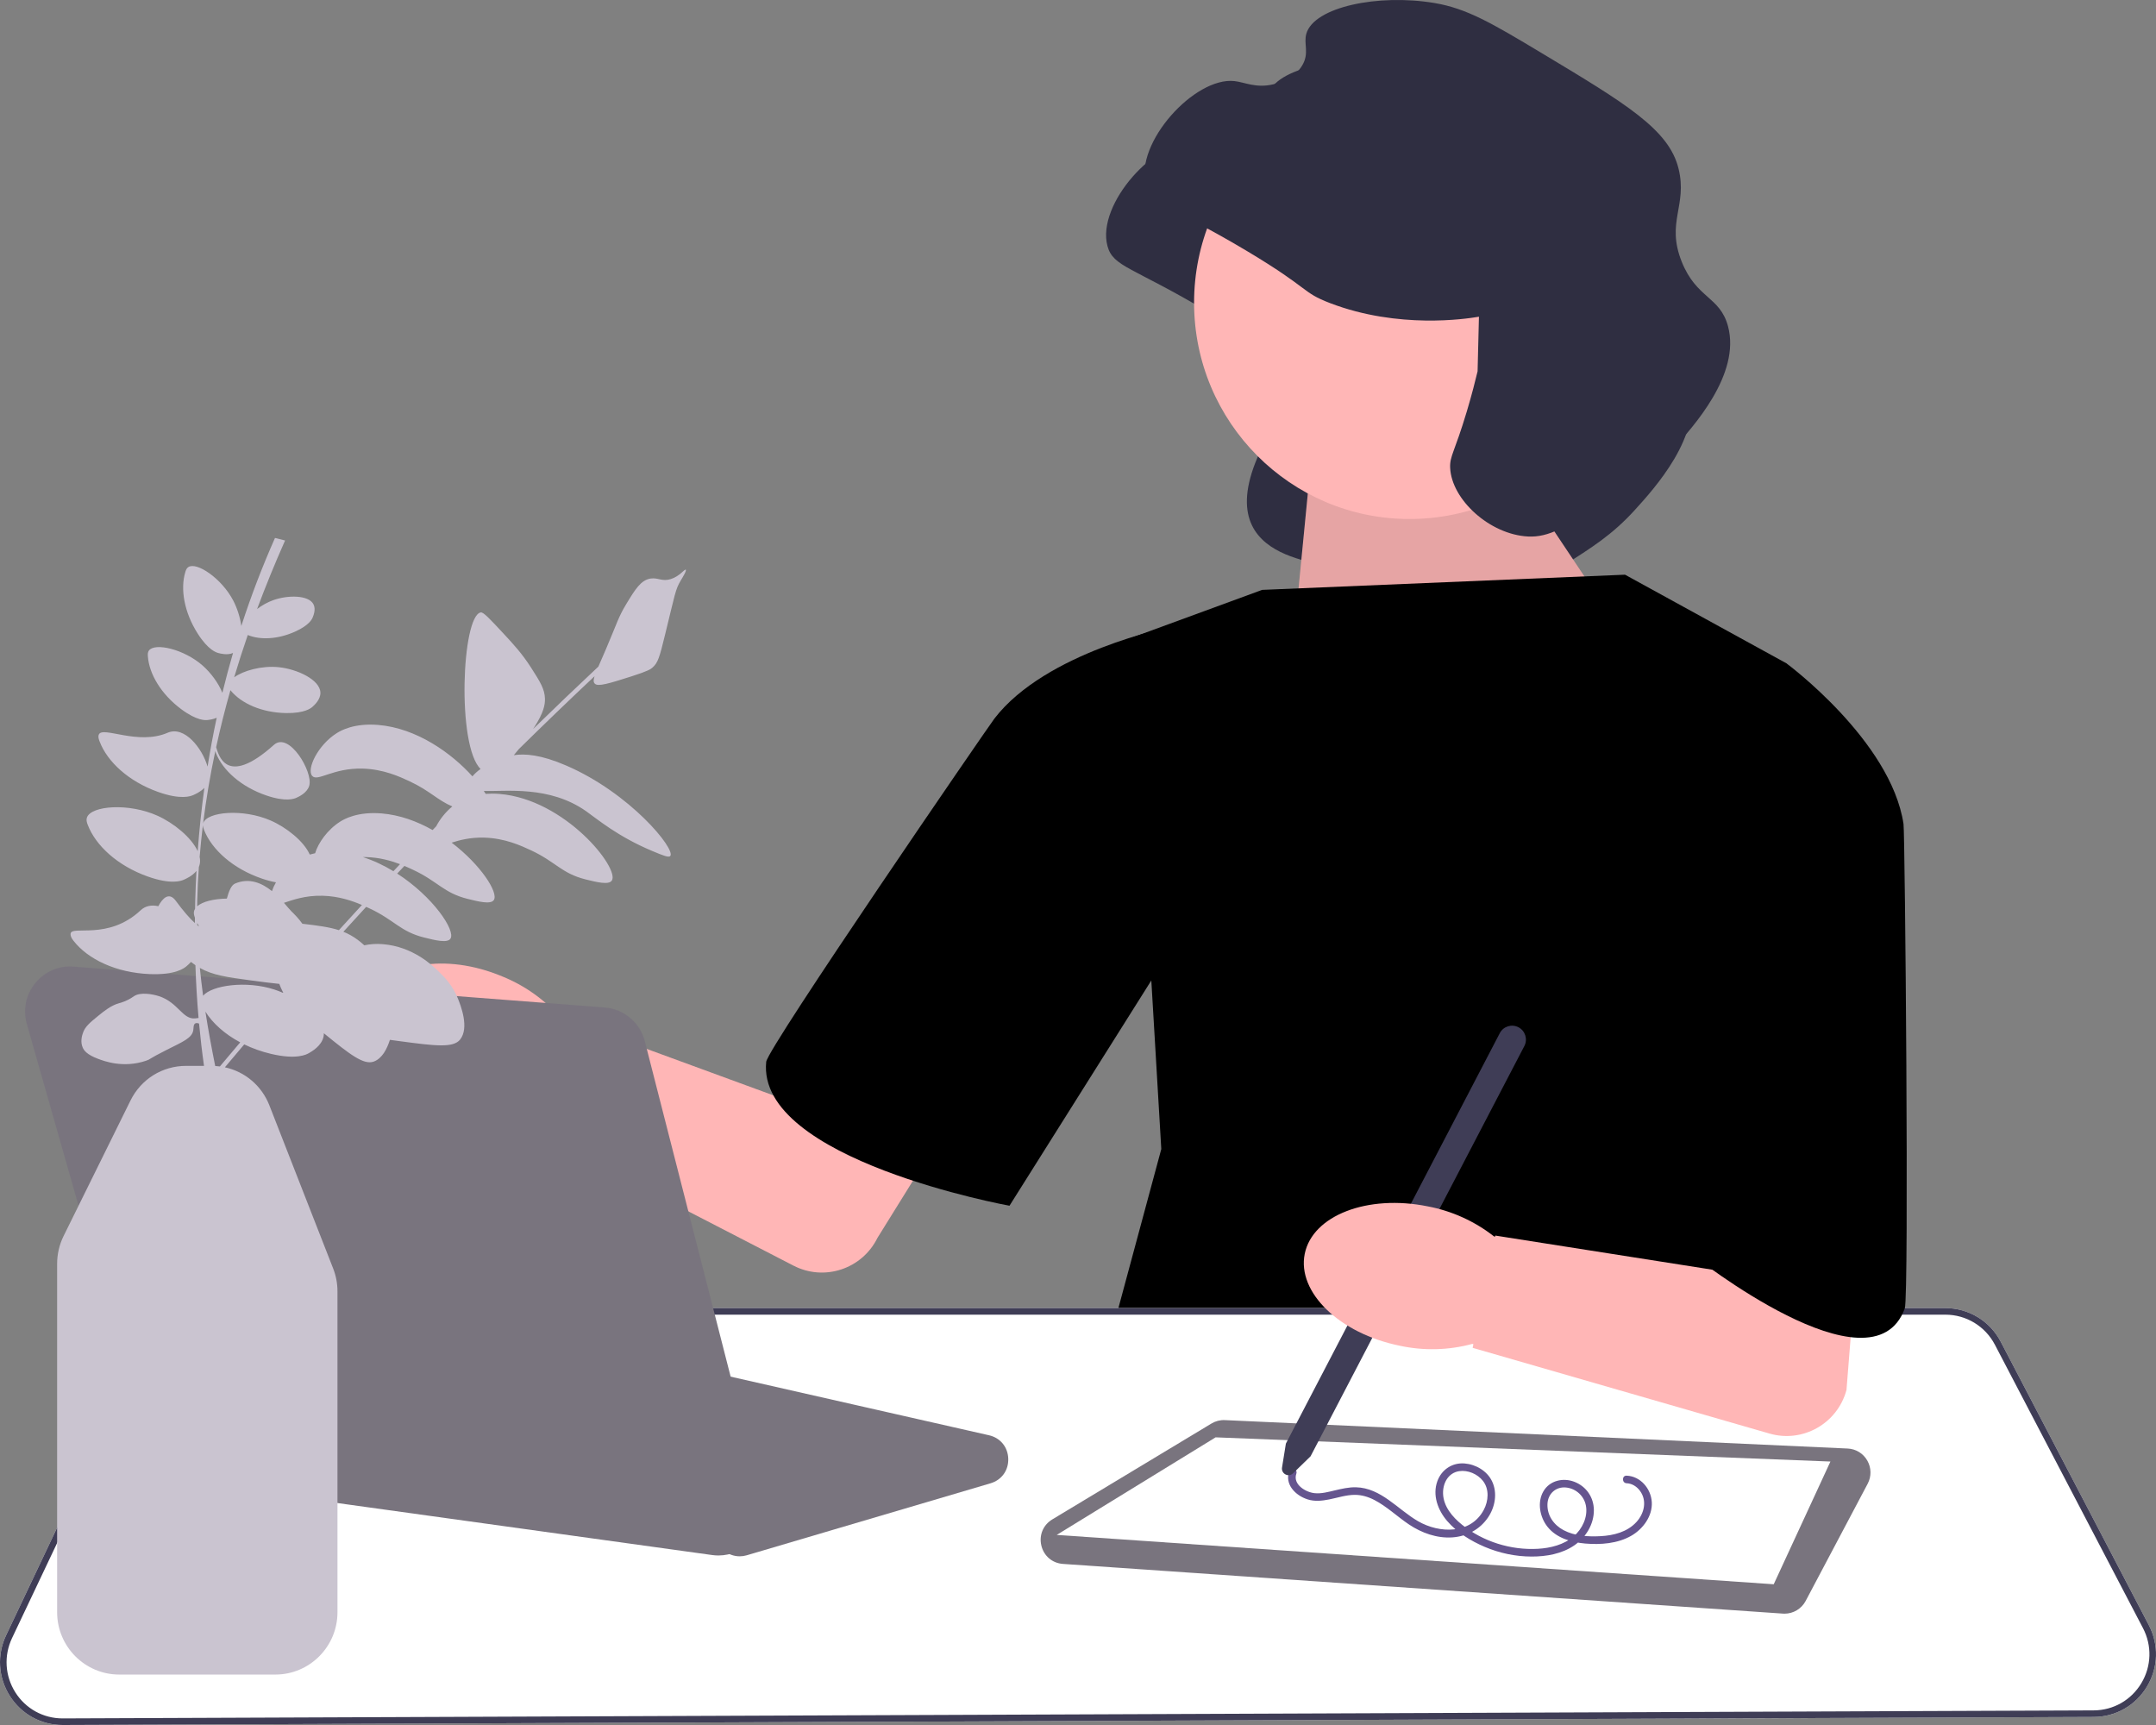 <svg width="100%" height="100%" viewBox="0 0 285 228" fill="none" xmlns="http://www.w3.org/2000/svg">
<rect x="0" y="0" width="285" height="228" fill="#808080" stroke="none"/>
<g clip-path="url(#clip0_57811_5732)">
<path d="M190.428 49.941C190.386 49.949 190.324 49.959 190.248 49.972C188.765 50.218 179.798 51.607 170.758 48.15C166.928 46.685 168.235 46.321 159.706 41.229C149.706 35.26 147.14 35.302 146.395 32.519C144.908 26.961 152.848 18.224 158.103 18.799C159.487 18.951 160.968 19.779 163.273 19.217C163.779 19.094 165.996 18.554 167.076 16.712C168.04 15.069 167.224 13.884 167.612 12.536C168.629 8.999 177.112 7.234 184.548 8.481C188.826 9.199 192.152 11.157 198.632 15.044C209.909 21.811 215.547 25.194 216.814 30.377C218.016 35.29 215.133 37.407 217.229 42.666C219.182 47.563 222.282 47.236 223.349 51.197C225.067 57.571 218.694 64.567 216.039 67.482C213.128 70.677 210.344 72.431 206.649 74.759C202.01 77.681 199.691 79.142 196.903 78.993C191.847 78.724 176.825 79.641 176.629 75.442C176.555 73.868 158.336 75.156 167.307 58.212C168.407 56.133 189.964 58.353 190.249 57.16" fill="#2F2E41"/>
<path d="M199.153 60.784L214.648 83.987L170.169 93.016L173.002 63.968L199.153 60.784Z" fill="#FFB6B6"/>
<path opacity="0.1" d="M199.153 60.784L214.648 83.987L170.169 93.016L173.002 63.968L199.153 60.784Z" fill="black"/>
<path d="M166.837 77.967L214.811 75.96L236.132 87.665L235.133 162.912L257.454 205.385L144.849 183.981L153.511 151.876L149.513 84.321L166.837 77.967Z" fill="currentColor"/>
<path d="M1.292 224.147C-0.24 221.724 -0.42 218.729 0.808 216.138L19.067 177.626C20.43 174.752 23.359 172.895 26.53 172.895H257.155C260.238 172.895 263.042 174.597 264.474 177.337L284.045 214.788C285.398 217.376 285.309 220.417 283.807 222.921C282.305 225.426 279.67 226.928 276.758 226.939L8.304 228H8.27C5.424 228 2.817 226.562 1.292 224.147Z" fill="white"/>
<path d="M1.292 224.147C-0.24 221.724 -0.42 218.729 0.808 216.138L19.067 177.626C20.43 174.752 23.359 172.895 26.53 172.895H257.155C260.238 172.895 263.042 174.597 264.474 177.337L284.045 214.788C285.398 217.376 285.309 220.417 283.807 222.921C282.305 225.426 279.67 226.928 276.758 226.939L8.304 228H8.27C5.424 228 2.817 226.562 1.292 224.147ZM26.53 173.765C23.692 173.765 21.07 175.428 19.851 178L1.592 216.512C0.492 218.832 0.654 221.512 2.025 223.681C3.39 225.842 5.723 227.129 8.27 227.129H8.3L276.755 226.068C279.361 226.058 281.72 224.714 283.064 222.472C284.408 220.231 284.488 217.509 283.277 215.192L263.706 177.742C262.424 175.289 259.914 173.765 257.155 173.765H26.53Z" fill="#3F3D56"/>
<path d="M235.683 213.277L140.511 206.709C139.106 206.612 137.985 205.661 137.656 204.286C137.327 202.912 137.894 201.553 139.102 200.826L160.147 188.15C160.682 187.828 161.295 187.672 161.916 187.702L244.24 191.458C245.328 191.507 246.3 192.104 246.84 193.054C247.38 194.004 247.397 195.148 246.886 196.113L238.69 211.601C238.14 212.641 237.061 213.285 235.9 213.285C235.828 213.285 235.756 213.282 235.683 213.277Z" fill="#79747E"/>
<path d="M139.686 202.877L234.467 209.398L241.963 193.178L160.692 189.979L139.686 202.877Z" fill="white"/>
<path d="M186.326 68.6C202.056 68.6 214.808 55.799 214.808 40.009C214.808 24.218 202.056 11.418 186.326 11.418C170.596 11.418 157.845 24.218 157.845 40.009C157.845 55.799 170.596 68.6 186.326 68.6Z" fill="#FFB6B6"/>
<path d="M195.5 41.859C195.459 41.866 195.396 41.877 195.32 41.889C193.837 42.136 184.871 43.525 175.831 40.068C172.001 38.603 173.307 38.238 164.778 33.147C154.778 27.178 152.212 27.22 151.467 24.436C149.98 18.879 157.92 10.142 163.175 10.717C164.559 10.868 166.041 11.696 168.345 11.135C168.852 11.012 171.068 10.472 172.149 8.63C173.113 6.987 172.296 5.802 172.684 4.454C173.702 0.917 182.184 -0.848 189.621 0.399C193.898 1.116 197.225 3.075 203.704 6.962C214.981 13.728 220.62 17.112 221.887 22.295C223.088 27.208 220.205 29.325 222.302 34.584C224.254 39.48 227.355 39.153 228.422 43.115C230.139 49.489 223.766 56.485 221.111 59.4C218.201 62.595 215.417 64.349 211.721 66.677C207.083 69.599 204.764 71.06 201.975 70.911C196.92 70.642 191.891 66.043 191.695 61.843C191.622 60.269 192.276 59.797 193.895 54.386C194.569 52.132 195.037 50.271 195.321 49.077" fill="#2F2E41"/>
<path d="M215.022 195.044C216.854 195.116 218.249 196.764 218.35 198.55C218.454 200.403 217.171 202.11 215.629 202.993C213.822 204.027 211.567 204.192 209.533 204.015C207.703 203.854 205.712 203.283 204.535 201.766C203.544 200.49 203.179 198.562 204.022 197.113C204.858 195.677 206.634 195.28 208.12 195.857C209.693 196.467 210.682 197.903 210.692 199.6C210.703 201.481 209.621 203.218 208.102 204.259C206.465 205.38 204.403 205.741 202.454 205.736C200.329 205.732 198.214 205.284 196.26 204.453C194.429 203.674 192.6 202.552 191.291 201.026C190.064 199.596 189.329 197.611 190.01 195.756C190.569 194.234 191.981 193.302 193.597 193.43C195.078 193.548 196.575 194.411 197.232 195.783C197.973 197.332 197.64 199.191 196.697 200.576C195.607 202.175 193.886 203.073 191.974 203.203C189.939 203.341 187.924 202.615 186.251 201.493C184.701 200.454 183.339 199.124 181.675 198.26C180.874 197.844 180.002 197.58 179.096 197.581C177.941 197.582 176.831 197.963 175.709 198.184C174.757 198.371 173.776 198.48 172.837 198.175C172.034 197.913 171.282 197.435 170.775 196.748C170.297 196.099 170.128 195.285 170.4 194.514C170.612 193.909 171.578 194.169 171.363 194.781C170.867 196.191 172.569 197.227 173.76 197.356C174.663 197.454 175.596 197.192 176.467 196.987C177.376 196.774 178.305 196.556 179.244 196.579C182.572 196.661 184.772 199.517 187.455 201.066C190.276 202.695 194.407 202.809 196.135 199.572C196.762 198.396 196.892 196.833 196.03 195.735C195.312 194.82 194.036 194.273 192.88 194.45C191.428 194.673 190.705 196.061 190.758 197.441C190.822 199.13 191.995 200.502 193.246 201.514C196.03 203.766 199.722 204.913 203.283 204.711C204.953 204.617 206.729 204.18 208.027 203.064C209.148 202.099 209.914 200.53 209.644 199.027C209.411 197.726 208.324 196.74 207.011 196.609C205.668 196.475 204.618 197.432 204.558 198.779C204.491 200.294 205.388 201.558 206.687 202.248C208.159 203.03 209.942 203.127 211.573 203.041C213.305 202.951 215.11 202.493 216.321 201.169C217.355 200.04 217.747 198.365 216.794 197.058C216.374 196.482 215.742 196.075 215.022 196.047C214.381 196.021 214.377 195.018 215.022 195.044Z" fill="#65558F"/>
<path d="M169.471 193.969L169.98 190.806L198.256 136.555C198.724 135.656 199.834 135.308 200.729 135.778C201.624 136.248 201.971 137.362 201.503 138.26L173.24 192.487L170.929 194.735C170.656 194.999 170.262 195.056 169.925 194.879C169.589 194.703 169.41 194.345 169.471 193.969Z" fill="#3F3D56"/>
<path d="M188.745 159.453C191.935 160.056 194.935 161.417 197.493 163.422L197.637 163.453L197.666 163.31L228.483 168.155L226.251 127.008L249.606 114.167L244.086 183.719C242.89 188.161 238.298 190.755 233.895 189.476L194.667 178.149L194.765 177.665L194.627 177.627C191.492 178.476 188.2 178.559 185.027 177.868C177.066 176.251 171.444 170.816 172.47 165.731C173.496 160.645 180.781 157.834 188.745 159.453Z" fill="#FFB6B6"/>
<path d="M209.814 95.023L236.132 87.665C236.132 87.665 249.958 97.865 251.624 108.902C251.822 110.214 252.372 171.355 251.791 172.945C247.486 184.723 223.806 165.922 223.806 165.922L209.814 95.023Z" fill="currentColor"/>
<path d="M95.655 204.913L92.926 202.565C92.52 202.216 92.026 201.984 91.498 201.896L30.704 191.724C29.316 191.492 28.291 190.486 28.029 189.099C27.766 187.711 28.352 186.398 29.559 185.671L51.248 172.608C51.972 172.172 52.825 172.034 53.651 172.221L130.733 189.703C132.231 190.043 133.231 191.258 133.281 192.8C133.33 194.341 132.409 195.619 130.935 196.054L98.706 205.57C98.4 205.66 98.088 205.704 97.779 205.704C97.009 205.704 96.257 205.431 95.655 204.913Z" fill="#79747E"/>
<path d="M66.378 129.051C69.391 130.262 72.072 132.181 74.195 134.645L74.331 134.704L74.387 134.568L103.686 145.311L134.97 94.463L152.265 105.223L115.992 163.613C113.962 167.739 108.957 169.391 104.884 167.281L68.582 148.544L68.772 148.088L68.644 148.025C65.405 148.248 62.159 147.689 59.179 146.395C51.68 143.261 47.212 136.837 49.2 132.047C51.188 127.257 58.877 125.915 66.378 129.051Z" fill="#FFB6B6"/>
<path d="M168.529 103.643L154.692 82.872C154.692 82.872 138.227 86.143 131.444 94.988C130.596 96.094 101.472 138.494 101.285 140.345C99.972 153.297 133.444 159.366 133.444 159.366L168.529 103.643Z" fill="currentColor"/>
<path d="M94.149 205.537L24.46 195.868C22.128 195.545 20.203 193.867 19.556 191.594L3.55 135.359C3.008 133.453 3.412 131.479 4.661 129.944C5.909 128.408 7.753 127.614 9.723 127.765L79.934 133.165C82.475 133.36 84.607 135.156 85.241 137.633L100.724 198.137C101.218 200.068 100.724 202.109 99.402 203.597C98.264 204.878 96.65 205.594 94.967 205.594C94.696 205.594 94.422 205.575 94.149 205.537Z" fill="#79747E"/>
<path d="M78.615 90.352C79.023 90.802 80.501 90.343 83.441 89.408C85.675 88.698 86.02 88.439 86.232 88.254C86.979 87.602 87.175 86.917 87.915 83.889C89.244 78.454 89.285 77.915 89.967 76.761C90.202 76.364 90.796 75.417 90.651 75.299C90.502 75.179 89.86 76.166 88.673 76.538C87.516 76.902 86.996 76.32 86.008 76.468C84.731 76.66 83.972 77.877 82.782 79.847C81.727 81.592 81.595 82.294 80.116 85.761C79.698 86.743 79.36 87.504 79.101 88.104C76.199 90.824 73.32 93.579 70.468 96.358C70.523 96.273 70.575 96.194 70.62 96.125C71.883 94.177 72.055 93.133 72.037 92.351C72.007 91.084 71.404 90.118 70.199 88.239C69.019 86.398 67.9 85.183 66.552 83.733C64.785 81.833 63.902 80.883 63.55 80.945C61.038 81.391 60.366 98.565 63.527 101.637C63.084 101.955 62.716 102.288 62.45 102.616C59.744 99.6 55.108 96.23 49.973 95.816C46.807 95.56 45.06 96.557 44.517 96.9C42.005 98.483 40.512 101.652 41.262 102.546C41.962 103.38 43.981 101.484 47.939 101.589C50.701 101.662 52.858 102.667 54.139 103.265C56.826 104.517 57.809 105.749 59.789 106.592C58.861 107.36 58.125 108.319 57.663 109.213C57.503 109.379 57.344 109.545 57.184 109.711C55.14 108.555 52.838 107.707 50.425 107.512C47.259 107.256 45.512 108.253 44.969 108.596C43.276 109.663 42.05 111.448 41.657 112.774C41.401 112.826 41.163 112.885 40.946 112.949C40.179 111.208 37.896 109.373 35.773 108.448C32.118 106.855 27.372 107.277 26.864 108.792C26.847 108.84 26.843 108.888 26.836 108.935C27.237 105.691 27.781 102.469 28.46 99.271C28.483 99.362 28.512 99.454 28.551 99.551C29.453 101.826 31.89 104.009 35.213 105.141C37.821 106.03 38.913 105.57 39.191 105.441C39.456 105.318 40.601 104.825 40.881 103.844C41.401 102.025 38.217 96.651 36.208 98.453C29.753 104.245 28.867 99.555 28.571 98.766C29.12 96.237 29.751 93.723 30.46 91.223C30.472 91.239 30.482 91.254 30.495 91.269C31.905 92.986 34.619 94.195 37.808 94.249C40.311 94.291 41.129 93.587 41.334 93.399C41.529 93.218 42.383 92.472 42.355 91.545C42.301 89.826 39.255 88.426 36.818 88.183C34.572 87.96 32.153 88.65 30.954 89.524C31.512 87.652 32.111 85.788 32.752 83.932C34.391 84.604 36.713 84.514 38.993 83.49C40.875 82.646 41.24 81.836 41.327 81.624C41.41 81.421 41.788 80.566 41.445 79.884C40.809 78.621 38.052 78.642 36.15 79.314C35.367 79.59 34.622 80.016 33.984 80.496C35.119 77.455 36.355 74.435 37.685 71.437L36.352 71.103C34.654 74.932 33.172 78.811 31.9 82.734C31.741 81.584 31.345 80.358 30.823 79.362C29.287 76.435 26.008 74.239 24.899 74.951C24.677 75.094 24.583 75.326 24.499 75.602C23.819 77.826 24.331 80.9 26.122 83.724C27.527 85.94 28.609 86.251 28.891 86.321C29.129 86.381 30.048 86.635 30.803 86.307C30.295 88.055 29.826 89.81 29.397 91.573C28.882 90.288 27.866 88.919 26.792 87.973C24.315 85.79 20.47 84.917 19.688 85.981C19.532 86.194 19.527 86.444 19.547 86.732C19.704 89.053 21.278 91.74 23.956 93.734C26.058 95.299 27.18 95.201 27.468 95.165C27.638 95.144 28.151 95.093 28.645 94.868C28.186 97.01 27.785 99.163 27.438 101.324C26.744 98.906 24.388 95.89 22.164 96.849C18.218 98.552 13.58 95.937 13.069 97.08C12.937 97.378 13.046 97.685 13.174 98.018C14.196 100.698 17.019 103.294 20.896 104.673C23.939 105.755 25.226 105.232 25.553 105.085C25.77 104.988 26.486 104.688 27.019 104.131C26.636 106.908 26.342 109.7 26.135 112.503C25.312 110.7 22.995 108.8 20.826 107.821C17.02 106.102 12.043 106.479 11.491 108.058C11.38 108.374 11.467 108.678 11.598 109.02C12.647 111.77 15.545 114.435 19.524 115.85C22.647 116.961 23.968 116.424 24.304 116.274C24.55 116.164 25.416 115.8 25.968 115.11C25.898 116.406 25.843 117.705 25.809 119.005C25.799 119.376 25.793 119.746 25.786 120.117C25.741 120.189 25.702 120.264 25.676 120.342C25.569 120.66 25.642 120.965 25.767 121.299C25.764 121.535 25.763 121.77 25.761 122.005C25.065 121.371 24.234 120.419 23.235 119.061C22.334 117.837 21.478 118.735 20.928 119.778C20.066 119.585 19.244 119.705 18.597 120.311C14.261 124.377 9.398 122.22 9.329 123.433C9.309 123.782 9.496 124.061 9.731 124.362C11.624 126.79 15.341 128.562 19.757 128.748C23.223 128.895 24.38 127.949 24.67 127.695C24.772 127.606 25 127.413 25.247 127.142C25.446 127.301 25.639 127.445 25.832 127.577C25.909 129.904 26.045 132.229 26.247 134.55C26.083 134.565 25.926 134.592 25.809 134.604C24.13 134.776 23.564 132.502 21.028 131.672C20.186 131.396 18.564 131.095 17.709 131.672C17.586 131.755 17.166 132.067 16.514 132.338C16.128 132.498 15.834 132.573 15.717 132.605C14.677 132.89 13.713 133.674 13.062 134.204C11.837 135.2 11.225 135.698 10.937 136.603C10.847 136.888 10.592 137.689 10.937 138.47C11.1 138.838 11.478 139.387 12.929 139.936C13.791 140.262 16.305 141.214 19.302 140.202C19.985 139.972 19.464 140.054 22.091 138.736C24.157 137.699 25.366 137.203 25.543 136.204C25.605 135.852 25.543 135.424 25.809 135.27C25.956 135.185 26.135 135.227 26.314 135.291C26.488 137.157 26.705 139.02 26.968 140.879H24.603C21.463 140.879 18.646 142.633 17.251 145.458L8.405 163.372C7.847 164.503 7.552 165.768 7.552 167.03V213.096C7.552 217.638 11.233 221.333 15.757 221.333H36.405C40.929 221.333 44.61 217.638 44.61 213.096V170.678C44.61 169.644 44.419 168.632 44.043 167.669L35.612 146.106C34.59 143.491 32.375 141.641 29.728 141.069C30.577 140.058 31.427 139.049 32.285 138.042C33.364 138.565 34.551 138.994 35.827 139.295C39.204 140.092 40.518 139.381 40.85 139.186C41.167 139 42.543 138.242 42.776 136.978C42.801 136.843 42.811 136.706 42.809 136.568C46.268 139.39 48.072 140.782 49.391 140.318C50.524 139.919 51.171 138.612 51.541 137.439C51.928 137.493 52.339 137.548 52.776 137.607C57.513 138.242 59.901 138.536 60.814 137.41C62.077 135.851 60.878 132.845 60.547 132.017C59.829 130.216 58.723 129.121 58.036 128.454C57.145 127.589 54.603 125.122 50.602 124.793C49.732 124.722 48.951 124.777 48.155 124.944C47.878 124.689 47.585 124.44 47.263 124.203C46.648 123.751 46.042 123.416 45.389 123.155C46.391 122.054 47.395 120.956 48.404 119.862C48.563 119.935 48.715 120.006 48.854 120.071C52.159 121.612 52.886 123.121 56.064 123.915C57.506 124.275 59.139 124.683 59.543 124.07C60.261 122.98 57.213 118.496 52.504 115.463C52.821 115.125 53.14 114.789 53.458 114.452C53.889 114.633 54.268 114.81 54.591 114.961C57.896 116.502 58.623 118.011 61.801 118.805C63.243 119.165 64.876 119.574 65.28 118.96C65.921 117.988 63.563 114.312 59.703 111.376C60.763 111.038 62.169 110.664 63.99 110.712C66.752 110.784 68.909 111.79 70.19 112.387C73.495 113.928 74.221 115.437 77.4 116.232C78.842 116.592 80.475 117 80.879 116.387C81.946 114.767 74.696 105.639 66.024 104.938C65.351 104.884 64.746 104.889 64.199 104.929C64.123 104.803 64.041 104.674 63.955 104.543C66.889 104.638 72.619 103.796 77.497 107.233C78.903 108.224 81.635 110.556 86.207 112.472C87.669 113.084 88.404 113.385 88.606 113.133C89.33 112.233 83.307 104.827 74.832 101.178C71.472 99.732 69.395 99.595 67.919 99.814C68.146 99.553 68.368 99.285 68.582 99.015C71.882 95.766 75.223 92.551 78.595 89.379C78.432 89.885 78.437 90.155 78.615 90.352ZM36.266 130.79C32.539 129.578 28.025 130.229 26.848 131.607C26.682 130.386 26.538 129.162 26.419 127.937C28.117 128.889 29.889 129.144 33.251 129.594C34.682 129.786 35.896 129.946 36.922 130.046C37.06 130.421 37.207 130.759 37.378 131.082C37.398 131.119 37.419 131.155 37.439 131.192L37.409 131.226C37.026 131.059 36.643 130.912 36.266 130.79ZM26.363 114.379C26.469 114.025 26.471 113.648 26.39 113.259C26.506 111.851 26.651 110.448 26.822 109.048C26.818 109.262 26.886 109.477 26.978 109.709C28.014 112.321 30.814 114.829 34.63 116.13C35.343 116.373 35.953 116.526 36.479 116.619C36.248 117.024 36.071 117.418 35.953 117.783C34.652 116.734 32.977 115.971 31.077 116.781C30.559 117.001 30.253 117.807 29.986 118.77C28.23 118.801 26.763 119.168 26.065 119.791C26.069 119.531 26.067 119.272 26.074 119.012C26.113 117.531 26.186 116.055 26.289 114.583C26.317 114.517 26.342 114.449 26.363 114.379ZM26.07 121.998C26.145 122.153 26.228 122.308 26.314 122.462C26.236 122.404 26.156 122.342 26.074 122.275C26.072 122.183 26.071 122.09 26.07 121.998ZM29.067 140.955C28.863 140.928 28.656 140.908 28.448 140.897C27.968 138.502 27.524 136.108 27.152 133.711C28.129 135.267 29.723 136.691 31.754 137.771C30.853 138.83 29.959 139.892 29.067 140.955ZM44.799 122.943C43.528 122.533 42.036 122.337 39.972 122.096C39.449 121.366 38.91 120.829 38.511 120.442C38.295 120.232 37.964 119.817 37.534 119.33C38.647 118.972 40.308 118.333 42.654 118.395C44.787 118.451 46.557 119.063 47.843 119.614C46.825 120.72 45.811 121.83 44.799 122.943ZM52.003 115.149C50.754 114.391 49.399 113.742 47.973 113.287C48.112 113.285 48.248 113.281 48.391 113.285C50.16 113.332 51.679 113.761 52.88 114.22C52.587 114.53 52.295 114.839 52.003 115.149Z" fill="#CAC4D0"/>
</g>
<defs>
<clipPath id="clip0_57811_5732">
<rect width="285" height="228" fill="white"/>
</clipPath>
</defs>
</svg>
